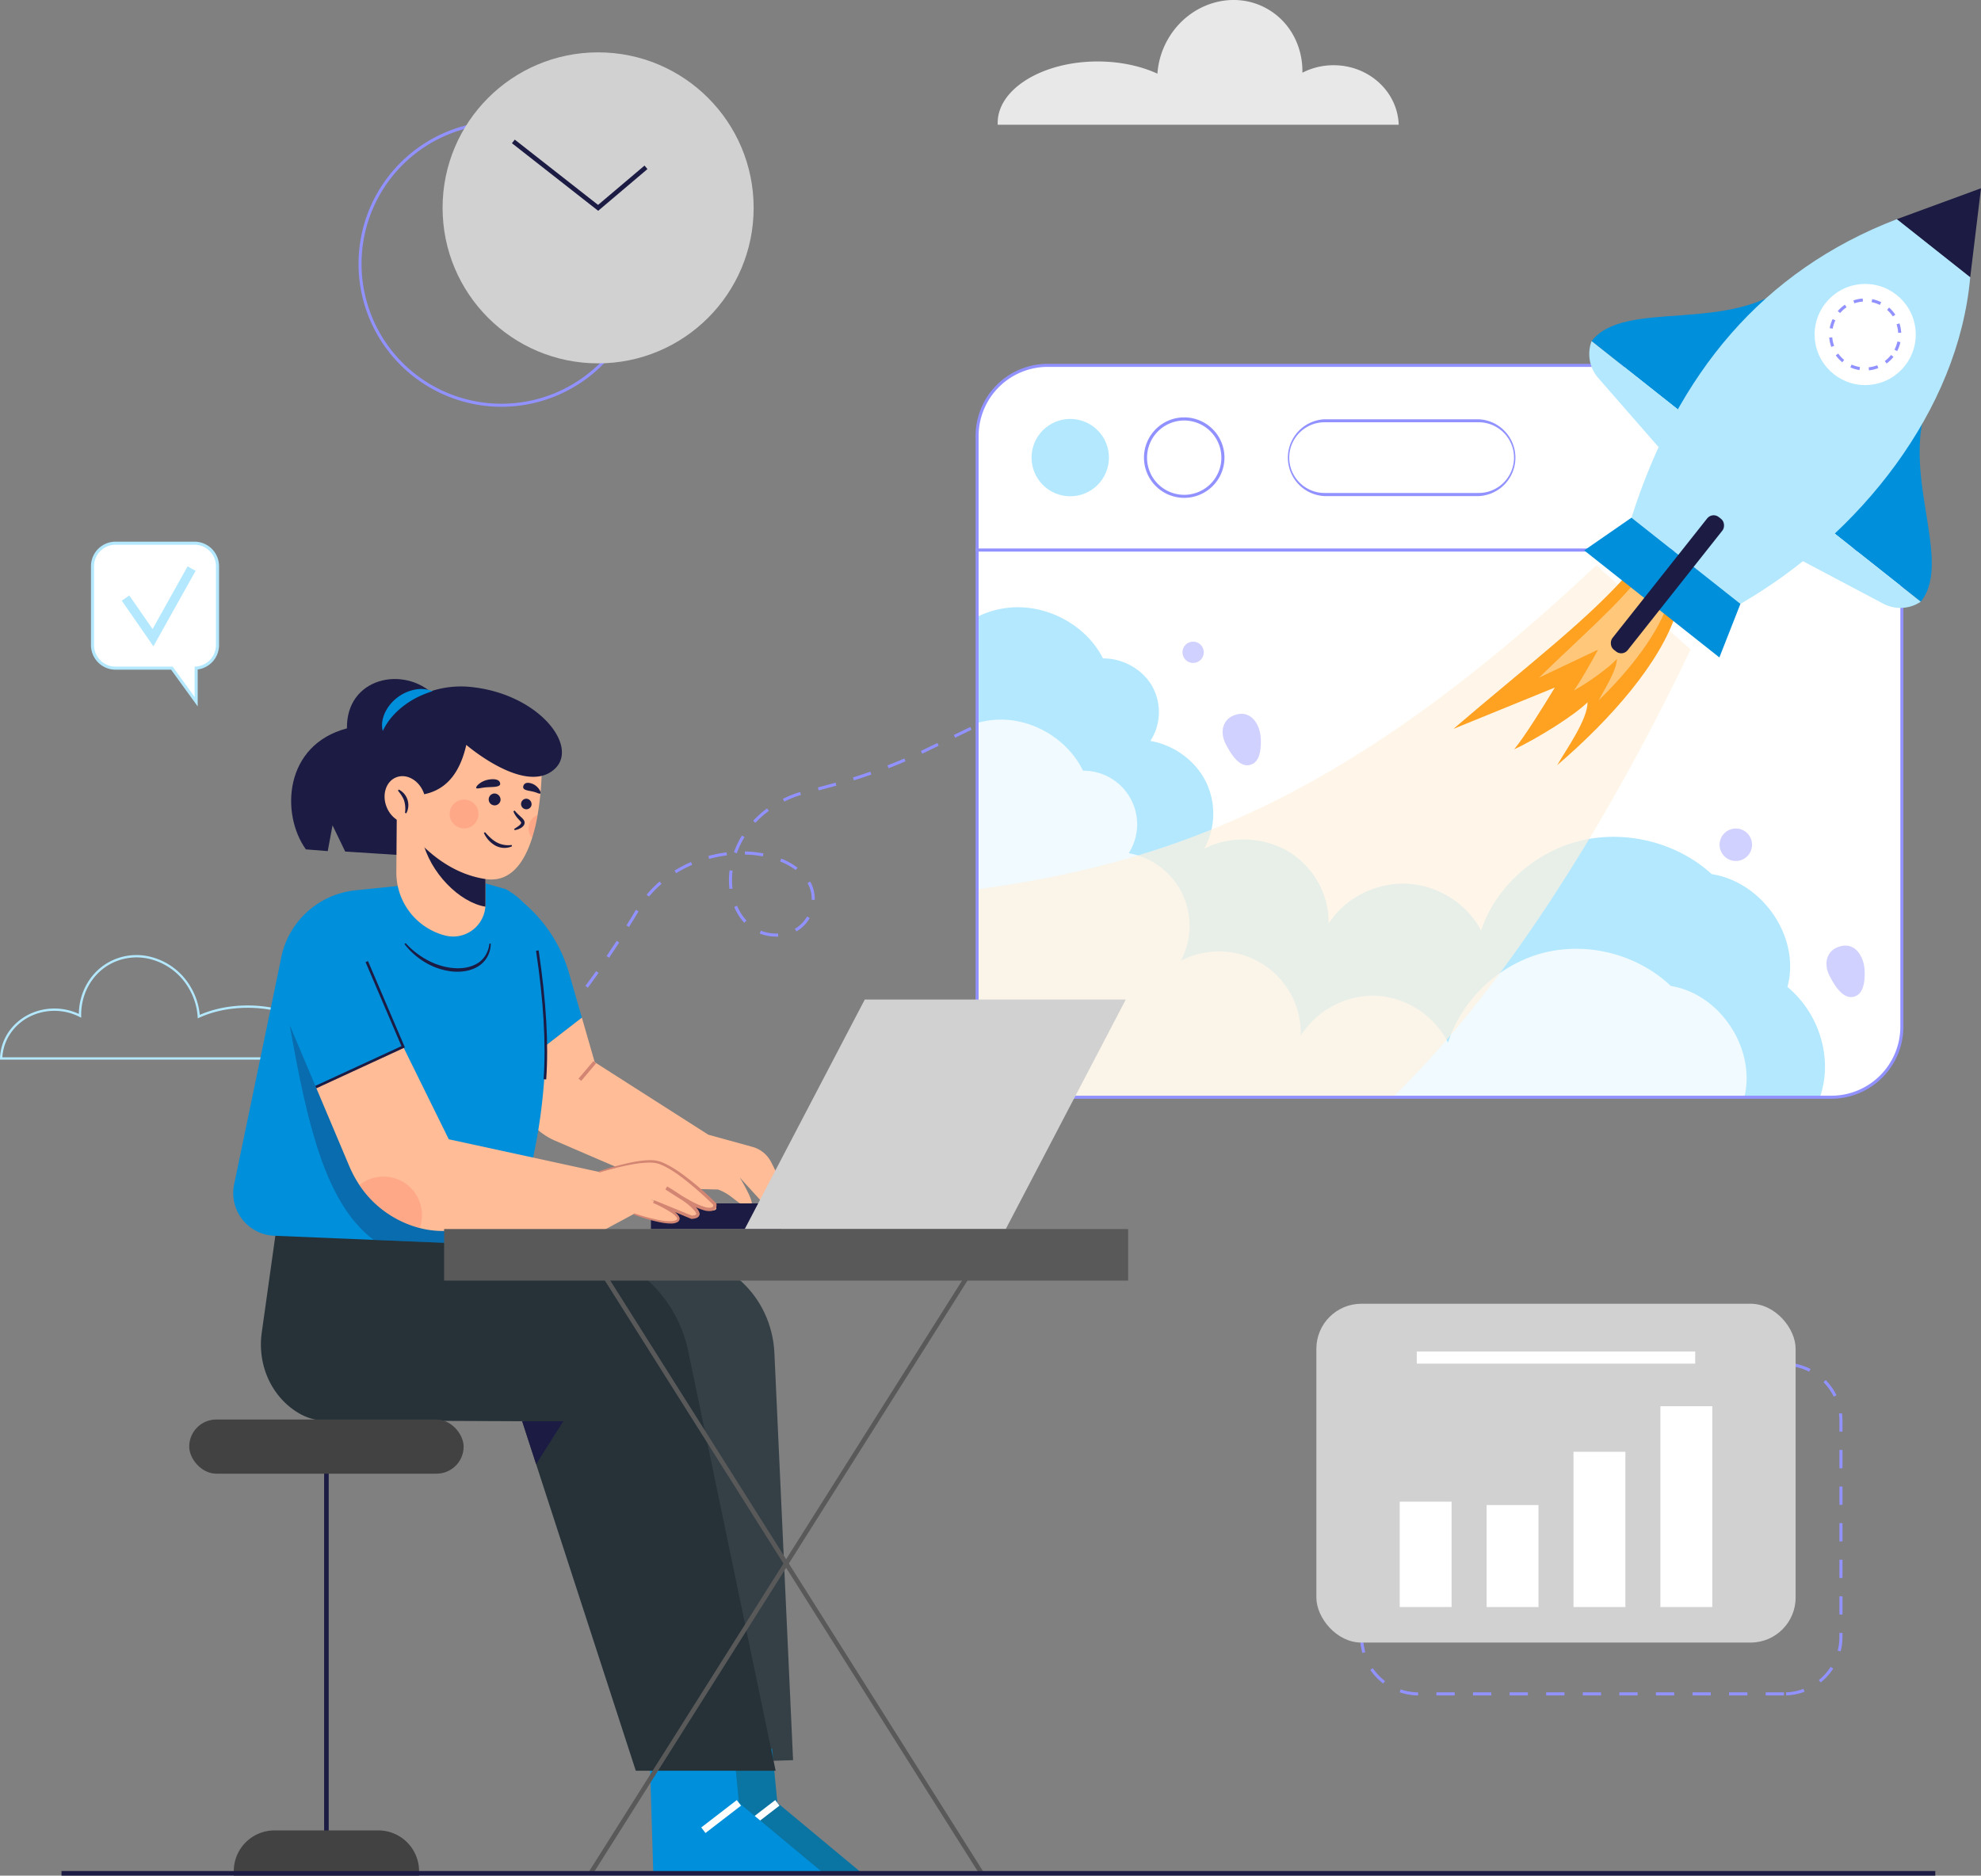 <svg xmlns="http://www.w3.org/2000/svg" xmlns:xlink="http://www.w3.org/1999/xlink" viewBox="0 0 1624.37 1538.29"><rect x="0" y="0" width="1624.37" height="1538.29" fill="#808080" stroke="none"/><defs><style>.cls-1{fill:none;}.cls-2{fill:#9192ff;}.cls-3{fill:#e8e8e8;}.cls-4{fill:#b3e8ff;}.cls-5{clip-path:url(#clip-path);}.cls-10,.cls-6{fill:#fff;}.cls-7{opacity:0.8;}.cls-8{fill:#fff2e0;opacity:0.7;}.cls-9{fill:#ffa121;}.cls-10{opacity:0.4;}.cls-11{fill:#d1d1ff;}.cls-12{fill:#008fdb;}.cls-13,.cls-20{fill:#1b1b43;}.cls-14{fill:#d1d1d1;}.cls-15{fill:#ffbc96;}.cls-16{fill:#d28572;}.cls-17{fill:#354046;}.cls-18{fill:#0a74a3;}.cls-19{fill:#263238;}.cls-20{opacity:0.3;}.cls-21{fill:#fe5b52;opacity:0.2;}.cls-22{fill:#c5c5ff;}.cls-23{fill:#424242;}.cls-24{fill:#595959;}</style><clipPath id="clip-path" transform="translate(-189.56 -239.5)"><path class="cls-1" d="M990.78,1081.54a57.86,57.86,0,0,0,57.85,57.85H1691.2a57.86,57.86,0,0,0,57.85-57.85v-391H990.78Z"/></clipPath></defs><g id="OBJECTS"><path class="cls-2" d="M590.91,1138.43l-1.72-1.81L600,1126.27l1.73,1.8Zm21.68-20.77-1.76-1.78c3.53-3.47,7.06-7.05,10.52-10.65l1.8,1.74C619.68,1110.57,616.13,1114.17,612.59,1117.66ZM633.42,1096l-1.85-1.68c3.31-3.64,6.65-7.41,9.93-11.2l1.89,1.63C640.1,1088.54,636.75,1092.32,633.42,1096Zm19.65-22.75-1.93-1.58c3.12-3.8,6.27-7.74,9.35-11.69l2,1.54C659.36,1065.47,656.2,1069.42,653.07,1073.23Zm18.5-23.68-2-1.5c2.93-3.94,5.89-8,8.8-12.11l2,1.45C677.49,1041.5,674.52,1045.59,671.57,1049.55ZM689,1025l-2.07-1.4q4.2-6.2,8.27-12.48l2.1,1.36Q693.19,1018.82,689,1025Zm137-17.33a36.58,36.58,0,0,1-13.47-2.57l.92-2.32a34.19,34.19,0,0,0,12.55,2.39c.62-.06,1.08,0,1.62,0l.12,2.5C827.1,1007.7,826.41,1007.66,825.94,1007.71Zm16.6-4.27-1.25-2.17a27.14,27.14,0,0,0,10-10.07l2.17,1.25A29.75,29.75,0,0,1,842.54,1003.44Zm-137.23-3.61-2.12-1.32q3.94-6.36,7.77-12.8l2.15,1.28Q709.27,993.44,705.31,999.83Zm94.49-3.48a43.86,43.86,0,0,1-8.23-13l2.3-1a41.55,41.55,0,0,0,7.76,12.23Zm57.77-18.8-2.5-.06v-.66a25.89,25.89,0,0,0-2.21-10.62c-.37-.83-.79-1.65-1.24-2.44l2.18-1.23c.48.86.93,1.74,1.34,2.64a28.49,28.49,0,0,1,2.43,11.65Zm-135.91-2.62-1.92-1.61A95.54,95.54,0,0,1,730.4,962.5l1.63,1.89A93,93,0,0,0,721.66,974.93Zm66-6.35a62,62,0,0,1-.43-7.24,64.14,64.14,0,0,1,.51-8l2.48.31a63,63,0,0,0-.49,7.72,57,57,0,0,0,.42,6.94ZM744,955.64l-1.31-2.13a103.82,103.82,0,0,1,13.46-7l1,2.3A100.77,100.77,0,0,0,744,955.64ZM842,953.06A55,55,0,0,0,829.24,946l.93-2.32a57.57,57.57,0,0,1,13.36,7.44Zm-70.94-9.13-.66-2.41a108.74,108.74,0,0,1,14.88-2.94l.31,2.48A106.64,106.64,0,0,0,771.07,943.93Zm44-2.07a90.61,90.61,0,0,0-14.7-1.54l.06-2.5a93.31,93.31,0,0,1,15.11,1.58Zm-21.37-2.53-2.35-.84a75.62,75.62,0,0,1,6.6-13.73l2.13,1.31A72.79,72.79,0,0,0,793.71,939.33Zm15.29-25-1.84-1.7c.73-.78,1.48-1.55,2.24-2.31a81.37,81.37,0,0,1,9.15-7.78l1.48,2a78.17,78.17,0,0,0-8.87,7.54C810.42,912.83,809.7,913.58,809,914.33Zm23.66-17.43-1.11-2.24a92.5,92.5,0,0,1,14.11-5.6l.73,2.39A90,90,0,0,0,832.66,896.9Zm28.2-9.18-.62-2.42c4.89-1.25,9.75-2.57,14.45-3.9l.68,2.41C870.65,885.15,865.77,886.46,860.86,887.72Zm28.92-8.22-.75-2.38c4.82-1.52,9.6-3.11,14.2-4.71l.82,2.36C899.43,876.38,894.63,878,889.78,879.5Zm28.39-9.93-.9-2.33c4.68-1.82,9.33-3.72,13.83-5.66l1,2.29C927.56,865.83,922.88,867.74,918.17,869.57Zm27.62-11.93-1.08-2.25,13.49-6.55,1.09,2.25Zm27-13.11-1.09-2.25,13.49-6.56,1.09,2.25Zm27-13.12-1.09-2.25,13.49-6.56,1.09,2.25Zm27-13.12-1.09-2.24,13.49-6.56,1.09,2.25Zm27-13.11-1.09-2.25,13.49-6.56,1.09,2.25Z" transform="translate(-189.56 -239.5)"/><path class="cls-3" d="M1007.63,340.29a13,13,0,0,0,.06,1.53h328.77c-.86-27.1-24.45-48.83-53.38-48.83a55.76,55.76,0,0,0-25.58,6.13c.4-21.09-9.73-41.29-28.41-52.13-28-16.24-64.68-5.22-81.83,24.63a65.62,65.62,0,0,0-8.64,28.29c-13.67-6.25-30.61-10-49-10C1044.34,289.93,1007.63,312.49,1007.63,340.29Z" transform="translate(-189.56 -239.5)"/><path class="cls-4" d="M460.66,1108.54H189.56l0-1c.72-22.94,20.34-40.91,44.66-40.91a47.2,47.2,0,0,1,20,4.45c.18-17.56,9.18-33.55,23.75-42a47.13,47.13,0,0,1,36.12-4.57,52.81,52.81,0,0,1,32.18,25.09,54.52,54.52,0,0,1,7.1,22.24c11.54-5.05,25.1-7.71,39.29-7.71,37.56,0,68.11,18.93,68.11,42.19a12.37,12.37,0,0,1-.05,1.36Zm-269.15-1.87H458.94v-.31c0-22.23-29.71-40.32-66.24-40.32-14.43,0-28.17,2.8-39.73,8.1l-1.24.56-.09-1.35a52.53,52.53,0,0,0-6.95-22.78,51,51,0,0,0-31.05-24.21,45.29,45.29,0,0,0-34.69,4.38c-14.4,8.36-23.14,24.4-22.81,41.87l0,1.57-1.4-.71a45.06,45.06,0,0,0-20.52-4.93C211.29,1068.54,192.71,1085.21,191.51,1106.67Z" transform="translate(-189.56 -239.5)"/><g class="cls-5"><path class="cls-6" d="M990.78,1081.54a57.86,57.86,0,0,0,57.85,57.85H1691.2a57.86,57.86,0,0,0,57.85-57.85v-391H990.78Z" transform="translate(-189.56 -239.5)"/><path class="cls-4" d="M951.1,790.27C960,761.85,988,740,1018.65,737.73s61.9,15,75.31,41.77c16.31-.15,32.37,8.89,40.29,22.67a43.6,43.6,0,0,1-1.4,45c19.41,3.37,36.84,16.14,45.43,33.31a59.67,59.67,0,0,1-1.22,55c21.37-10.86,48.7-9.88,69.2,2.5s33.42,35.69,32.7,59c13.31-20.88,38.83-33.89,64.2-32.73s49.55,16.43,60.84,38.43c11.91-35.64,43.66-64.41,81.24-73.6s79.73,1.49,107.85,27.33c42.3,6.62,73.12,52.54,62.1,92.51,22.85,18.91,34.53,49.65,29.75,78.31s-25.84,54.26-53.66,65.21L903.59,1192l-62-277.63Z" transform="translate(-189.56 -239.5)"/><g class="cls-7"><path class="cls-6" d="M939.56,882.47c8.58-28.42,35.69-50.26,65.3-52.59s59.8,15,72.73,41.71a44,44,0,0,1,37.52,67.63,60.53,60.53,0,0,1,42.64,88.31,67.14,67.14,0,0,1,98.4,61.44c12.88-20.89,37.54-33.92,62-32.78s47.87,16.39,58.75,38.38c11.54-35.65,42.24-64.44,78.55-73.66s77,1.42,104.18,27.24c40.86,6.58,70.6,52.48,59.93,92.46,22.05,18.89,33.31,49.62,28.67,78.28s-25,54.28-51.89,65.25l-703.05.11-59.72-277.58Z" transform="translate(-189.56 -239.5)"/></g><path class="cls-8" d="M1498.5,703.09c-210.61,198.06-360,251.47-548.11,270.56l-12.5,200,197.5,67.5c172.5-5,338.13-254.72,440.44-468.95l-77.33-69.11" transform="translate(-189.56 -239.5)"/><path class="cls-9" d="M1528.16,705.67c-34.24,40.51-85.88,79.26-146.79,131.6l83.11-33.87c-10.19,16.88-25,40.52-33.35,50.65,19.15-8.84,50-28.29,60.18-38.6,0,14.39-17.34,38.46-24.9,51.61,44.33-37.94,84.66-84.26,97.68-124.94l-35.93-36.45" transform="translate(-189.56 -239.5)"/><path class="cls-10" d="M1537.87,707.72c-20.26,26.85-50.57,52.73-86.4,87.59l48.5-23c-6.08,11.15-14.92,26.76-19.85,33.47,11.19-6,29.25-19,35.27-25.87-.15,9.41-10.44,25.34-15,34,26.07-25.27,49.91-56,57.88-82.73l-20.44-23.47" transform="translate(-189.56 -239.5)"/><path class="cls-11" d="M1223.38,845.31c.27,6.27,0,16.84-6.26,20.46-10.44,6-18.65-8.64-22.49-16-4.57-8.81-3.4-19.75,6.94-23.67C1215.23,820.9,1222.88,833.63,1223.38,845.31Z" transform="translate(-189.56 -239.5)"/><path class="cls-11" d="M1718.5,1035.42c.27,6.26,0,16.83-6.26,20.46-10.44,6-18.65-8.64-22.49-16-4.57-8.81-3.4-19.74,6.94-23.67C1710.35,1011,1718,1023.74,1718.5,1035.42Z" transform="translate(-189.56 -239.5)"/><circle class="cls-11" cx="978.33" cy="534.99" r="8.75"/><circle class="cls-11" cx="1612.89" cy="932.4" r="13.32" transform="translate(-435.99 575.78) rotate(-26.43)"/></g><path class="cls-2" d="M1691.2,1140.64H1048.64a59.18,59.18,0,0,1-59.11-59.1V689.33H1750.3v392.21A59.17,59.17,0,0,1,1691.2,1140.64ZM992,691.83v389.71a56.67,56.67,0,0,0,56.61,56.6H1691.2a56.66,56.66,0,0,0,56.6-56.6V691.83Z" transform="translate(-189.56 -239.5)"/><path class="cls-6" d="M1691.2,539.11H1048.63A57.85,57.85,0,0,0,990.78,597v93.62h758.27V597A57.84,57.84,0,0,0,1691.2,539.11Z" transform="translate(-189.56 -239.5)"/><path class="cls-2" d="M1750.3,691.83H989.53V597a59.17,59.17,0,0,1,59.11-59.1H1691.2a59.16,59.16,0,0,1,59.1,59.1ZM992,689.33H1747.8V597a56.66,56.66,0,0,0-56.6-56.6H1048.64A56.67,56.67,0,0,0,992,597Z" transform="translate(-189.56 -239.5)"/><circle class="cls-4" cx="1067.17" cy="614.85" r="31.72" transform="translate(62.79 1298.9) rotate(-78.53)"/><circle class="cls-6" cx="1160.59" cy="614.85" r="31.72" transform="translate(-284.39 761.25) rotate(-45)"/><path class="cls-2" d="M1160.59,647.81a33,33,0,1,1,33-33A33,33,0,0,1,1160.59,647.81Zm0-63.43a30.47,30.47,0,1,0,30.46,30.47A30.51,30.51,0,0,0,1160.59,584.38Z" transform="translate(-189.56 -239.5)"/><rect class="cls-6" x="1055.91" y="345.08" width="186.83" height="60.55" rx="30.27"/><path class="cls-2" d="M1402,646.37H1275.74a31.53,31.53,0,0,1,0-63H1402a31.53,31.53,0,0,1,0,63Zm-126.29-60.55a29,29,0,0,0,0,58H1402a29,29,0,0,0,0-58Z" transform="translate(-189.56 -239.5)"/><path class="cls-12" d="M1659.75,470.11c-50.64,44.33-138,13.78-165.12,49.17l77.55,61.41Z" transform="translate(-189.56 -239.5)"/><path class="cls-4" d="M1494.63,519.28h0a30,30,0,0,0,5.48,30.26l55,63,17.12-31.8Z" transform="translate(-189.56 -239.5)"/><path class="cls-12" d="M1774.53,561c-31.54,59.45,18.21,137.46-10,172L1687,671.58Z" transform="translate(-189.56 -239.5)"/><path class="cls-4" d="M1764.51,733h0a30,30,0,0,1-30.71,1.6l-73.86-39.06,27-23.95Z" transform="translate(-189.56 -239.5)"/><polygon class="cls-13" points="1624.37 154.42 1555.32 179.77 1615.52 227.44 1624.37 154.42"/><path class="cls-4" d="M1805.08,466.93c-9.65,109.26-90.37,211.2-188.42,267.83l-89.34-70.68c37.49-118,107.31-202.36,217.56-244.82Z" transform="translate(-189.56 -239.5)"/><polygon class="cls-12" points="1337.76 424.58 1299 451.42 1409.85 539.2 1427.1 495.26 1337.76 424.58"/><circle class="cls-6" cx="1718.96" cy="513.84" r="41.47" transform="translate(-238.2 -32.96) rotate(-6.78)"/><path class="cls-2" d="M1722.09,543.23l-.26-2.49a27.25,27.25,0,0,0,7-1.68l.9,2.33A30,30,0,0,1,1722.09,543.23Zm-7.8-.2a29,29,0,0,1-7.48-2.24l1-2.28a26.22,26.22,0,0,0,6.84,2Zm22.23-5.41-1.48-2a27.12,27.12,0,0,0,5.13-5l2,1.55A29.14,29.14,0,0,1,1736.52,537.62Zm-36.34-1a29,29,0,0,1-5.32-5.7l2-1.45a26.82,26.82,0,0,0,4.88,5.22Zm45-9.17-2.21-1.16a27.15,27.15,0,0,0,2.43-6.72l2.44.54A29.6,29.6,0,0,1,1745.18,527.49Zm-54-3.44a29.63,29.63,0,0,1-1.7-7.62l2.49-.22a27.18,27.18,0,0,0,1.55,7ZM1746,512.49a27.43,27.43,0,0,0-1.29-7l2.37-.77a29.69,29.69,0,0,1,1.42,7.67Zm-53.66-3.42-2.46-.44a29.37,29.37,0,0,1,2.38-7.44l2.26,1.07A27.07,27.07,0,0,0,1692.32,509.07ZM1741.6,499a27,27,0,0,0-4.68-5.4l1.66-1.87a29.62,29.62,0,0,1,5.11,5.9Zm-43.21-2.75-1.9-1.62a29.7,29.7,0,0,1,5.81-5.22l1.41,2.07A27.09,27.09,0,0,0,1698.39,496.26Zm32.61-6.65a27,27,0,0,0-6.76-2.31l.48-2.45a29.34,29.34,0,0,1,7.39,2.52Zm-20.91-1.33-.81-2.36a29.24,29.24,0,0,1,7.64-1.56l.18,2.49A27.47,27.47,0,0,0,1710.09,488.28Z" transform="translate(-189.56 -239.5)"/><rect class="cls-13" x="1548.71" y="649.4" width="15.97" height="138.72" rx="6.73" transform="translate(592.94 -1050.62) rotate(38.37)"/><path class="cls-2" d="M1652.37,1630h-15v-2.5h15Zm-30,0h-15v-2.5h15Zm-30,0h-15v-2.5h15Zm-30,0h-15v-2.5h15Zm-30,0h-15v-2.5h15Zm-30,0h-15v-2.5h15Zm-30,0h-15v-2.5h15Zm-30,0h-15v-2.5h15Zm-30,0h-15v-2.5h15Zm-30,0h-15v-2.5h15Zm-30,0a48,48,0,0,1-15.11-2.58l.81-2.36a45.61,45.61,0,0,0,14.32,2.44Zm301.81,0-.09-2.5a45.16,45.16,0,0,0,14.25-2.85l.88,2.34A48.08,48.08,0,0,1,1654.17,1630Zm-330.44-9.79a48,48,0,0,1-10.55-11.12l2.06-1.41a45.75,45.75,0,0,0,10,10.55Zm358.78-.84-1.57-1.94a45.5,45.5,0,0,0,9.7-10.83l2.11,1.36A48,48,0,0,1,1682.51,1619.33Zm-375.84-24.16a48,48,0,0,1-1.82-13.13v-2h2.5v2a45.61,45.61,0,0,0,1.72,12.44Zm392.18-1.32-2.42-.61a45.76,45.76,0,0,0,1.39-11.2v-3.37h2.5V1582A47.77,47.77,0,0,1,1698.85,1593.85ZM1307.35,1565h-2.5v-15h2.5Zm393-1.32h-2.5v-15h2.5Zm-393-28.68h-2.5v-15h2.5Zm393-1.32h-2.5v-15h2.5Zm-393-28.68h-2.5v-15h2.5Zm393-1.32h-2.5v-15h2.5Zm-393-28.68h-2.5v-15h2.5Zm393-1.32h-2.5v-15h2.5Zm-393-28.68h-2.5v-15h2.5Zm393-1.32h-2.5v-15h2.5Zm-393-28.68h-2.5v-10a49,49,0,0,1,.27-5.13l2.49.27a46.54,46.54,0,0,0-.26,4.86Zm393-1.32h-2.5V1405a46.83,46.83,0,0,0-.41-6.15l2.48-.33a49.9,49.9,0,0,1,.43,6.48Zm-388.87-27.55-2.28-1a47.92,47.92,0,0,1,8.53-12.75l1.83,1.71A45,45,0,0,0,1311.45,1386.12Zm381.72-1.16a45.41,45.41,0,0,0-8.42-11.85l1.79-1.75a48.07,48.07,0,0,1,8.88,12.49ZM1331,1365.11l-1.2-2.19a47.53,47.53,0,0,1,14.46-5.11l.44,2.46A45.25,45.25,0,0,0,1331,1365.11Zm342-.6a45.24,45.24,0,0,0-13.83-4.45l.37-2.47a47.79,47.79,0,0,1,14.6,4.69Zm-28.62-5h-15v-2.5h15Zm-30,0h-15v-2.5h15Zm-30,0h-15v-2.5h15Zm-30,0h-15v-2.5h15Zm-30,0h-15v-2.5h15Zm-30,0h-15v-2.5h15Zm-30,0h-15v-2.5h15Zm-30,0h-15v-2.5h15Zm-30,0h-15v-2.5h15Zm-30,0h-15v-2.5h15Z" transform="translate(-189.56 -239.5)"/><rect class="cls-14" x="1079.39" y="1069.27" width="392.97" height="277.89" rx="36.91"/><rect class="cls-6" x="1147.72" y="1231.59" width="42.55" height="86.41"/><rect class="cls-6" x="1218.98" y="1234.37" width="42.55" height="83.64"/><rect class="cls-6" x="1290.23" y="1190.68" width="42.55" height="127.33"/><rect class="cls-6" x="1361.49" y="1153.32" width="42.55" height="164.68"/><rect class="cls-6" x="1161.72" y="1108.41" width="228.31" height="9.98"/><path class="cls-12" d="M656.13,1037.49a118.48,118.48,0,0,0-43.57-62.55l-8.44-6.22L611.29,1117l55.4-42.85Z" transform="translate(-189.56 -239.5)"/><path class="cls-15" d="M834.16,1216.67l-12.31-24.1a24.42,24.42,0,0,0-15.26-12.45l-36.21-10-93.16-59.48-10.53-36.51L611.29,1117l.5,10.41a54.78,54.78,0,0,0,33,47.66l90.46,39,43,1c13.86,4.77,18.64,16.72,27.23,12.42,3.21-1.6-9.31-22.22-9.31-22.22L817,1228.13Z" transform="translate(-189.56 -239.5)"/><rect class="cls-16" x="661.72" y="1116.34" width="18.81" height="2.87" transform="translate(-804.87 666.37) rotate(-49.66)"/><path class="cls-17" d="M672.13,1276.71l67.78-6c44.12-3.89,82.5,31.73,84.65,78.58l15.31,333.81L746.38,1686Z" transform="translate(-189.56 -239.5)"/><polygon class="cls-18" points="564.34 1443.22 567.21 1535.42 705.75 1535.42 637.43 1478.57 633.13 1434.14 564.34 1443.22"/><rect class="cls-6" x="794.03" y="1726.43" width="36.79" height="5.73" transform="translate(-1076.11 615.73) rotate(-37.61)"/><polygon class="cls-12" points="532.81 1443.22 535.67 1535.42 674.22 1535.42 605.9 1478.57 601.6 1434.14 532.81 1443.22"/><rect class="cls-6" x="762.5" y="1726.43" width="36.79" height="5.73" transform="translate(-1082.66 596.49) rotate(-37.61)"/><path class="cls-19" d="M825.56,1691.79H710.9l-81.72-251.45-11.44-35.2-163.39-.72c-10.09-.14-19.75-4.81-28-11.72C409,1378.05,401,1355,404.18,1332.53l14.34-102.25,242.73,31.56a109,109,0,0,1,92.68,85.89Z" transform="translate(-189.56 -239.5)"/><polygon class="cls-13" points="461.86 1165.64 439.62 1200.85 428.18 1165.64 461.86 1165.64"/><path class="cls-12" d="M621.41,1211.77c-1.18,4.73-2.41,9.46-3.67,14.22l-8.6,35.11-113.23-4.7L414.39,1253a35,35,0,0,1-32.85-42.14l38-182.91A69.44,69.44,0,0,1,481,969.69l93-9.57,30.09,8.6c29.38,15.76,29.41,44.34,30.82,63.06C641.1,1113.7,633.5,1163.32,621.41,1211.77Z" transform="translate(-189.56 -239.5)"/><path class="cls-20" d="M544.64,1205.92c-1.17,4.73,74.36,15.31,73.1,20.07l-8.6,35.11-113.23-4.7c-39.55-29.84-54.37-94.77-68.79-176.12Z" transform="translate(-189.56 -239.5)"/><path class="cls-13" d="M522.14,1013a68.09,68.09,0,0,0,16.92,13.41,56,56,0,0,0,20.22,6.83c7,.91,14.41.32,20.57-3,6.3-3.13,10.3-9.74,11-16.89l1.12.07a23.06,23.06,0,0,1-2.85,10.91,21.69,21.69,0,0,1-8.09,8.1c-6.73,3.89-14.73,4.6-22.16,3.65a55.07,55.07,0,0,1-21.07-7.54,59.69,59.69,0,0,1-16.57-14.79Z" transform="translate(-189.56 -239.5)"/><path class="cls-13" d="M637.44,1124.78l-2.14-.15c2.06-28.84,0-64.29-6.2-105.35l2.12-.32C637.42,1060.18,639.51,1095.78,637.44,1124.78Z" transform="translate(-189.56 -239.5)"/><rect class="cls-13" x="533.76" y="986.97" width="106.54" height="21.02"/><polygon class="cls-14" points="824.71 1007.99 610.68 1007.99 709.1 819.75 923.13 819.75 824.71 1007.99"/><path class="cls-13" d="M545.72,809.63c-25.08-24.73-72.38-14.34-71.66,27.23-51.6,13.61-54.47,70.23-33.69,99.25l17.92,1.43,3.94-21.14,10.39,21.5,50.17,3.23Z" transform="translate(-189.56 -239.5)"/><path class="cls-15" d="M587.64,902.07v79c0,.72,0,1.41-.09,2.1a26.51,26.51,0,0,1-33,23.59,53.32,53.32,0,0,1-40-52.06l.4-52.6Z" transform="translate(-189.56 -239.5)"/><path class="cls-13" d="M587.64,936.21V981c0,.72,0,1.41-.09,2.1C566.43,979.67,542,955.22,536,928.59Z" transform="translate(-189.56 -239.5)"/><path class="cls-15" d="M630.38,907.92a142,142,0,0,1-4.5,18.8c-6.31,20-17.63,36.66-37.9,33.77-47.64-6.82-74.15-55.9-74.15-55.9l32.59-37.26,21.87-29.41,65.56,28.32A247,247,0,0,1,630.38,907.92Z" transform="translate(-189.56 -239.5)"/><path class="cls-13" d="M527.92,892c20.91-.67,37.08-11.32,44-41.57,0,0,48.73,42,72.61,19.59,20-18.8-13.93-62.06-70.1-67.22A79.6,79.6,0,0,0,517.5,820.2c-27.23,21.82-29.83,72.55-4.39,90.11Z" transform="translate(-189.56 -239.5)"/><path class="cls-12" d="M503.44,839c-1.37-4.94-.35-10.42,1.86-15.13a33.53,33.53,0,0,1,9.81-12.07,34.46,34.46,0,0,1,14-6.57,25.37,25.37,0,0,1,15.14,1.16,83.89,83.89,0,0,0-13,5.24,69.9,69.9,0,0,0-11,7,63.8,63.8,0,0,0-9.38,8.86A52.45,52.45,0,0,0,503.44,839Z" transform="translate(-189.56 -239.5)"/><ellipse class="cls-15" cx="521.65" cy="895.39" rx="16.3" ry="19.7" transform="translate(-484.94 18.48) rotate(-21.82)"/><path class="cls-13" d="M521.65,906.21a23.46,23.46,0,0,0-.63-9.84c-1-3-2.93-5.7-5.15-8.44l.7-.87a14.32,14.32,0,0,1,6.16,19.47Z" transform="translate(-189.56 -239.5)"/><path class="cls-13" d="M600,895.64a4.87,4.87,0,1,1-4.84-5.36A5.12,5.12,0,0,1,600,895.64Z" transform="translate(-189.56 -239.5)"/><path class="cls-13" d="M625.37,899.86a4.33,4.33,0,1,1-3.69-5.26A4.56,4.56,0,0,1,625.37,899.86Z" transform="translate(-189.56 -239.5)"/><path class="cls-13" d="M599.71,882.19c.19,2.5-3.81,2.74-9.72,2.92s-10,2-10,.41,4.32-5.65,10.14-6.63C596.11,877.87,599.47,879.21,599.71,882.19Z" transform="translate(-189.56 -239.5)"/><path class="cls-13" d="M618.56,884.6c-.44,2.47,2.51,3.1,6.87,3.87s7.18,3,7.4,1.41-2.55-6-6.76-7.6S619.07,881.66,618.56,884.6Z" transform="translate(-189.56 -239.5)"/><path class="cls-13" d="M611.54,904.31a41.83,41.83,0,0,0,3.64,3.77l1.93,1.8a10.82,10.82,0,0,1,2,2.28,4,4,0,0,1,.61,1.91,3.75,3.75,0,0,1-.47,2,7.17,7.17,0,0,1-2.31,2.34,14.6,14.6,0,0,1-5.37,1.94l-.41-1a41.15,41.15,0,0,0,4.27-2.92,5.47,5.47,0,0,0,1.33-1.61c.23-.47.16-.63-.1-1.19-.64-1-2.26-2.44-3.33-3.89a16.23,16.23,0,0,1-2.81-4.88Z" transform="translate(-189.56 -239.5)"/><path class="cls-13" d="M587.28,922c2.93,3.35,6,6.44,9.64,8.4a20.18,20.18,0,0,0,12.19,2.11l.3,1.08a15,15,0,0,1-6.93,1.31,15.78,15.78,0,0,1-6.91-2,22.23,22.23,0,0,1-9.24-10.3Z" transform="translate(-189.56 -239.5)"/><circle class="cls-21" cx="380.53" cy="667.59" r="11.83"/><path class="cls-21" d="M630.38,907.92a142,142,0,0,1-4.5,18.8,11.82,11.82,0,0,1,4.5-18.8Z" transform="translate(-189.56 -239.5)"/><polygon class="cls-12" points="305.88 808.29 237.56 840.77 258.99 891.57 330.62 858.53 305.88 808.29"/><path class="cls-22" d="M748.5,1223.94c-1.89-1-3.08-1.59-3.08-1.59l.68-1.35s1.27.61,3.1,1.59Z" transform="translate(-189.56 -239.5)"/><path class="cls-15" d="M776.83,1231c-2.21,4.36-19.12-3.35-27-7.22,6.1,3.38,16.62,10,11.95,13.67-3.75,2.9-12.07-3.27-39.3-14.56,4.13,1.95,28.47,13.53,22.33,17.91-6.68,4.76-35.34-5.73-35.34-5.73l-24.86,13.36H656l-103.14.66a74.9,74.9,0,0,1-19.12-2.41,85.63,85.63,0,0,1-33.53-17.37,84,84,0,0,1-15.91-17.86,95.14,95.14,0,0,1-8.52-15.94l-27.2-64.43L520.16,1098l37.38,75.88,123.26,26.77,34.4-8.6c7.4-1.86,17.86,1.27,24.37,5.25C755.45,1207,778.89,1226.84,776.83,1231Z" transform="translate(-189.56 -239.5)"/><path class="cls-21" d="M535.56,1236a31.07,31.07,0,0,1-1.87,10.66,85.63,85.63,0,0,1-33.53-17.37,84,84,0,0,1-15.91-17.86A31.54,31.54,0,0,1,535.56,1236Z" transform="translate(-189.56 -239.5)"/><path class="cls-16" d="M680.63,1200.13a235.2,235.2,0,0,1,26-7.14,92.88,92.88,0,0,1,13.45-1.91,40.12,40.12,0,0,1,6.92.18c1.15.23,2.3.53,3.45.8s2.16.83,3.24,1.24c8.39,3.8,15.69,9.24,22.76,14.83s13.73,11.68,20.21,18l.3.29.06.37a5.41,5.41,0,0,1-.68,3.88,4.51,4.51,0,0,1-1.56,1.37,4.38,4.38,0,0,1-1.79.63,14.9,14.9,0,0,1-6.43-.63,63.47,63.47,0,0,1-11.13-4.68c-3.51-1.87-7-3.82-10.32-5.93s-6.65-4.28-10-6.42l1.52-2.43a180.27,180.27,0,0,1,17,11.27,46.38,46.38,0,0,1,7.69,7.07,10.11,10.11,0,0,1,1.49,2.52,4.62,4.62,0,0,1,.34,1.75,3.35,3.35,0,0,1-.73,2,5.29,5.29,0,0,1-2.91,1.62,17.12,17.12,0,0,1-2.76.39l-.28,0-.31-.13-31.11-13,.93-2.19a107.82,107.82,0,0,1,14.22,7.68c2.22,1.58,4.55,3,6.19,5.76a3.35,3.35,0,0,1,.25,2.74,3.67,3.67,0,0,1-1.84,1.9,10.41,10.41,0,0,1-4.29,1c-5.57.13-10.81-1.18-16-2.46s-10.28-3-15.31-4.81l.38-1.06c5,1.69,10.14,3.17,15.29,4.4s10.43,2.29,15.54,2c2.44-.1,5.35-1.17,4.16-2.78-1.12-1.88-3.43-3.48-5.54-4.89a105.61,105.61,0,0,0-14-7.3l.94-2.19,31.23,12.76-.59-.1a14,14,0,0,0,2.24-.32,3,3,0,0,0,1.47-.7c.43-.18-.15-1.72-1.13-2.87A43.42,43.42,0,0,0,752,1226a175.26,175.26,0,0,0-16.77-11l1.51-2.42c3.3,2.11,6.5,4.39,9.85,6.39s6.7,4,10.12,5.87a60.94,60.94,0,0,0,10.58,4.51,12.46,12.46,0,0,0,5.18.6l.55-.09a3.45,3.45,0,0,0,.43-.22c.33-.09.43-.36.65-.52a2.88,2.88,0,0,0,.31-1.81l.36.66c-6.34-6.26-13-12.26-19.9-17.93s-14.1-11.06-22-14.78l-3-1.21c-1-.25-2.06-.54-3.1-.76a38.17,38.17,0,0,0-6.52-.25,94.08,94.08,0,0,0-13.22,1.6,231.25,231.25,0,0,0-26,6.52Z" transform="translate(-189.56 -239.5)"/><polygon class="cls-13" points="259.42 892.55 258.52 890.6 329.2 857.99 299.76 789.09 301.74 788.25 332 859.07 259.42 892.55"/><rect class="cls-13" x="265.78" y="1194.31" width="3.75" height="322.96"/><rect class="cls-23" x="155.15" y="1164.21" width="225.02" height="44.43" rx="22.22"/><path class="cls-23" d="M225.1,1501.22h85.12a33.4,33.4,0,0,1,33.4,33.4v3.67a0,0,0,0,1,0,0H191.69a0,0,0,0,1,0,0v-3.67A33.4,33.4,0,0,1,225.1,1501.22Z"/><rect class="cls-24" x="832.28" y="1221.94" width="3.75" height="599.9" transform="translate(-872.94 440.34) rotate(-32.25)"/><rect class="cls-24" x="534.21" y="1520.02" width="599.9" height="3.75" transform="translate(-1087.61 1175.42) rotate(-57.74)"/><rect class="cls-24" x="364.16" y="1007.99" width="560.88" height="42.3"/><path class="cls-2" d="M600.74,573.11A117.22,117.22,0,1,1,718,455.89,117.35,117.35,0,0,1,600.74,573.11Zm0-231.93A114.72,114.72,0,1,0,715.45,455.89,114.84,114.84,0,0,0,600.74,341.18Z" transform="translate(-189.56 -239.5)"/><circle class="cls-14" cx="490.44" cy="170.47" r="127.53"/><polygon class="cls-13" points="490.49 172.89 419.78 117.46 422.1 114.51 490.4 168.05 528.48 135.8 530.9 138.66 490.49 172.89"/><path class="cls-6" d="M349.05,685H284.29a18.87,18.87,0,0,0-18.87,18.87v64.76a18.87,18.87,0,0,0,18.87,18.87H330.5L350.42,815V787.43a18.85,18.85,0,0,0,17.5-18.8V703.87A18.87,18.87,0,0,0,349.05,685Z" transform="translate(-189.56 -239.5)"/><path class="cls-4" d="M351.67,818.86l-21.81-30.11H284.29a20.14,20.14,0,0,1-20.12-20.12V703.87a20.14,20.14,0,0,1,20.12-20.12h64.76a20.15,20.15,0,0,1,20.12,20.12v64.76a20.19,20.19,0,0,1-17.5,19.93ZM284.29,686.25a17.63,17.63,0,0,0-17.62,17.62v64.76a17.63,17.63,0,0,0,17.62,17.62h46.85l18,24.89V786.27l1.16-.09a17.67,17.67,0,0,0,16.34-17.55V703.87a17.64,17.64,0,0,0-17.62-17.62Z" transform="translate(-189.56 -239.5)"/><polygon class="cls-4" points="125.78 530.08 99.86 492.64 106.02 488.37 125.1 515.92 153.83 464.51 160.38 468.17 125.78 530.08"/><rect class="cls-13" x="50.44" y="1534.54" width="1536.44" height="3.75"/></g></svg>